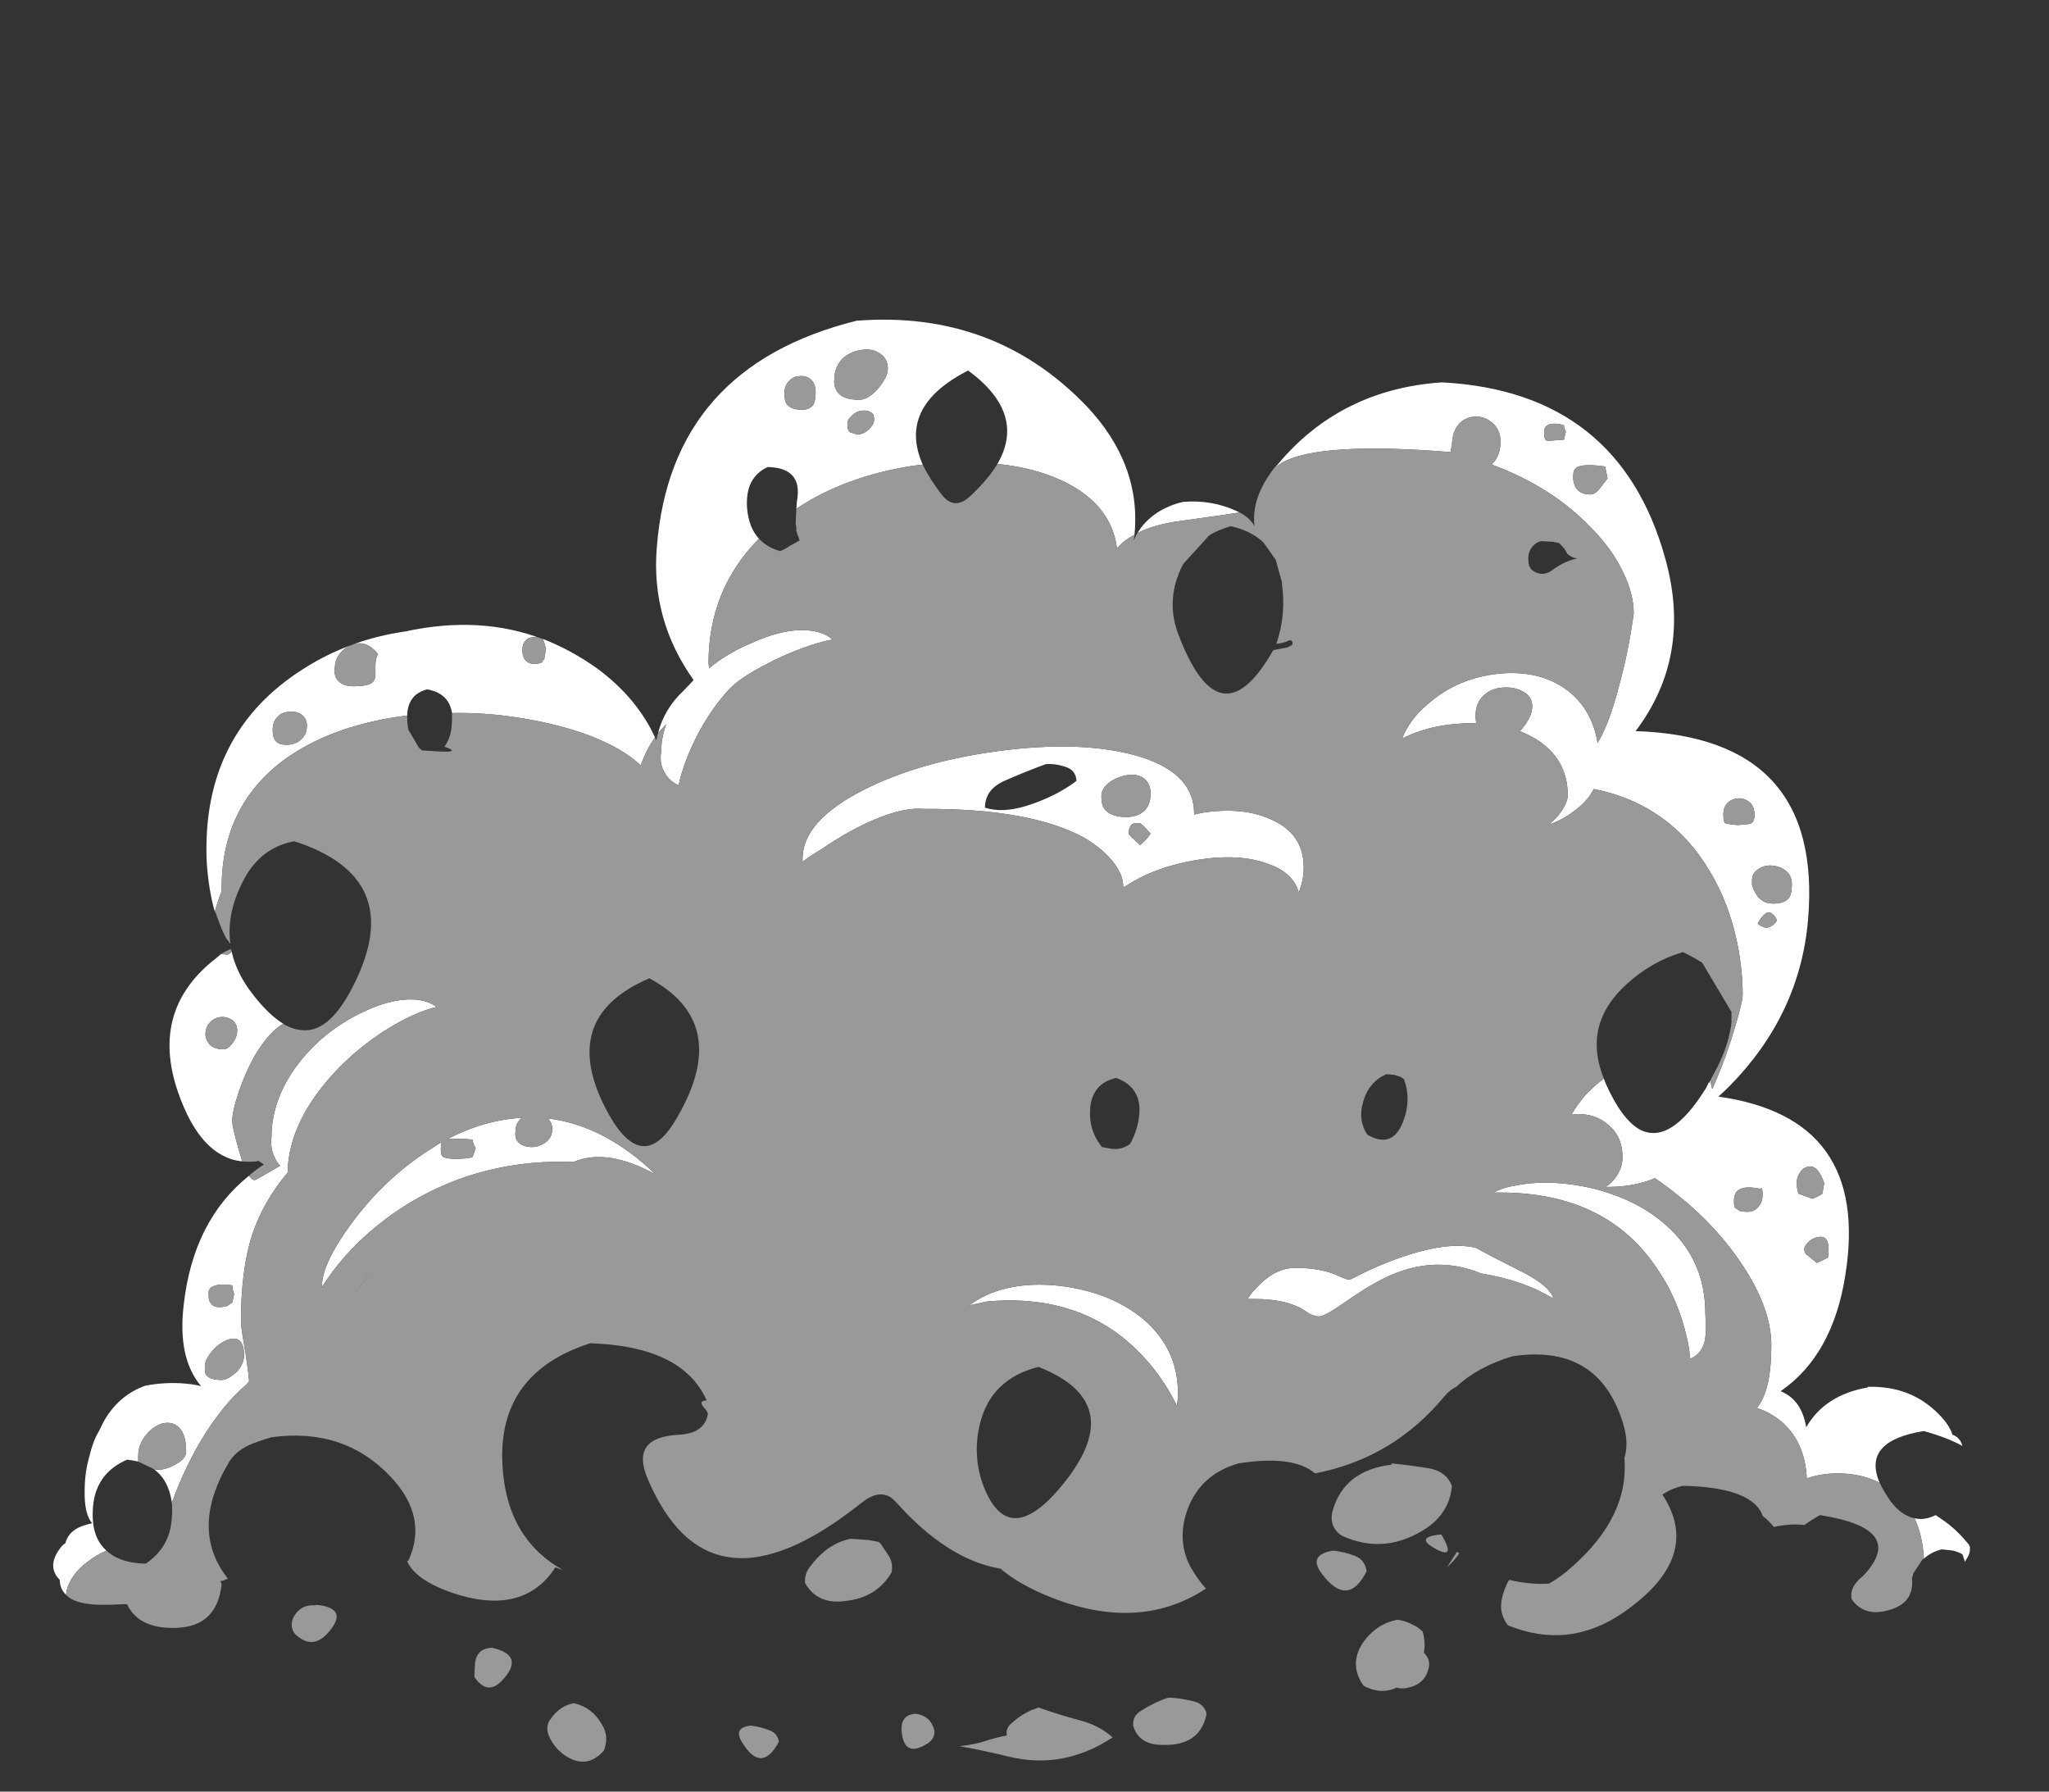<?xml version="1.0" encoding="UTF-8" standalone="no"?>
<svg xmlns:ffdec="https://www.free-decompiler.com/flash" xmlns:xlink="http://www.w3.org/1999/xlink" ffdec:objectType="frame" height="1006.95px" width="1151.85px" xmlns="http://www.w3.org/2000/svg">
  <rect width="100%" height="100%" fill="#333333" stroke="none"/>
  <g transform="matrix(1.0, 0.0, 0.0, 1.0, 589.75, 812.35)">
    <use ffdec:characterId="2874" height="115.8" transform="matrix(7.0, 0.0, 0.0, 7.0, -559.65, -632.8)" width="153.9" xlink:href="#shape0"/>
  </g>
  <defs>
    <g id="shape0" transform="matrix(1.0, 0.0, 0.0, 1.0, 79.95, 90.4)">
      <path d="M7.1 -73.25 Q7.65 -74.2 8.7 -74.9 9.65 -75.5 10.75 -75.75 13.05 -75.95 15.1 -75.0 L15.3 -74.9 13.95 -74.7 10.05 -74.15 Q8.25 -73.85 7.1 -73.25 M18.1 -78.5 L18.35 -78.75 Q23.4 -84.8 31.55 -85.35 45.8 -84.6 49.5 -71.15 51.65 -63.35 47.1 -57.35 62.2 -56.85 60.95 -42.2 60.3 -34.6 54.65 -28.85 54.2 -28.4 53.75 -28.0 65.95 -26.3 63.95 -13.7 62.95 -7.25 58.75 -4.35 60.45 -3.65 60.8 -1.45 62.3 -4.05 65.75 -4.65 L65.75 -4.7 Q69.2 -4.8 71.45 -2.5 72.3 -1.65 72.55 -0.85 73.15 -0.65 73.35 0.05 72.2 -0.6 70.25 -1.15 65.25 -0.35 66.7 3.0 65.2 2.25 63.35 2.25 62.0 2.25 60.85 2.65 60.75 0.4 59.55 -1.15 58.5 -2.45 56.85 -3.0 57.15 -3.4 57.35 -3.85 58.0 -5.25 58.0 -8.05 58.0 -10.95 55.7 -14.45 53.65 -17.55 50.6 -20.0 49.55 -20.85 48.65 -21.45 47.0 -20.75 44.9 -20.75 L44.7 -20.75 Q45.15 -21.05 45.45 -21.45 46.05 -22.25 46.05 -23.15 46.05 -24.75 44.95 -25.7 43.95 -26.6 42.5 -26.6 L41.95 -26.55 Q42.4 -27.35 43.05 -28.1 43.75 -28.85 44.55 -29.45 L44.7 -29.05 Q46.0 -26.15 47.45 -25.35 49.9 -24.1 52.7 -28.6 L52.8 -28.75 52.8 -28.8 52.85 -28.85 52.85 -28.9 52.9 -28.95 52.95 -29.1 53.05 -29.15 53.05 -29.2 53.1 -29.3 53.25 -28.6 Q54.25 -30.8 55.0 -33.3 55.7 -35.6 55.7 -36.2 55.7 -38.2 55.25 -40.4 54.6 -43.45 53.2 -45.85 50.0 -51.45 43.75 -52.7 43.2 -51.65 42.05 -50.85 41.2 -50.2 40.15 -49.85 40.7 -50.3 41.1 -50.85 41.65 -51.65 41.65 -52.2 41.65 -55.2 38.95 -56.8 38.4 -57.1 37.8 -57.35 L37.95 -57.5 Q38.8 -58.5 38.8 -59.35 38.8 -60.1 38.1 -60.5 37.4 -60.9 36.5 -60.85 35.55 -60.8 34.95 -60.25 34.25 -59.65 34.25 -58.6 34.25 -58.3 34.3 -58.0 33.7 -58.0 33.05 -57.95 30.4 -57.8 28.35 -56.75 28.95 -58.3 30.45 -59.55 32.8 -61.6 36.05 -61.95 39.4 -62.3 41.65 -60.6 43.6 -59.1 44.05 -56.4 44.95 -57.85 45.75 -60.9 46.55 -63.8 46.95 -66.8 46.95 -68.35 46.1 -70.1 45.2 -72.0 43.5 -73.7 40.4 -76.95 35.55 -78.75 L35.8 -79.05 Q36.25 -79.65 36.25 -80.6 36.25 -81.5 35.65 -82.05 35.05 -82.6 34.3 -82.6 33.5 -82.6 32.95 -82.05 32.35 -81.4 32.35 -80.2 32.25 -80.0 32.25 -79.75 21.75 -80.6 18.7 -78.9 18.4 -78.7 18.1 -78.5 M69.5 5.85 Q70.3 6.05 71.2 5.6 L72.0 6.15 Q73.0 6.9 73.85 7.95 L73.95 8.15 73.95 8.35 Q73.95 8.7 73.75 9.0 L73.55 9.35 73.35 8.75 Q73.0 8.55 72.6 8.45 L71.7 8.35 Q70.85 8.55 70.25 9.1 L70.25 9.05 Q70.15 7.25 69.5 5.85 M-78.95 12.0 Q-79.45 11.5 -79.45 10.8 -80.6 9.65 -79.25 8.05 L-79.0 7.85 Q-78.75 6.9 -77.7 6.5 -77.3 6.35 -76.85 6.25 -77.5 5.5 -77.45 3.6 -77.45 2.15 -77.05 0.8 -76.8 -0.3 -76.3 -1.15 L-75.9 -1.95 Q-74.7 -4.05 -72.55 -4.8 -70.65 -5.15 -68.85 -4.9 -68.45 -4.85 -68.1 -4.75 -70.0 -7.0 -69.5 -11.25 -68.75 -18.05 -64.25 -21.65 -64.0 -21.3 -63.8 -21.3 -63.7 -21.3 -61.75 -22.45 -62.05 -22.75 -62.2 -23.15 -62.55 -23.85 -62.45 -24.7 -62.45 -27.85 -60.25 -30.7 -58.3 -33.2 -55.4 -34.65 -52.6 -36.05 -50.55 -35.75 -49.7 -35.6 -49.2 -35.2 -51.05 -34.75 -53.35 -33.3 -56.6 -31.2 -58.75 -28.3 -61.1 -25.1 -61.15 -21.9 -63.1 -19.6 -64.0 -16.9 -64.9 -14.15 -64.9 -9.9 -64.9 -9.5 -64.55 -7.5 -64.25 -5.55 -64.25 -5.15 -64.25 -5.05 -65.0 -4.4 -65.95 -3.5 -66.75 -2.4 -68.9 0.4 -70.45 4.6 -70.7 2.8 -71.85 1.95 L-71.5 1.95 Q-70.9 1.95 -70.2 1.55 -69.3 1.1 -69.3 0.5 -69.3 -0.9 -69.9 -1.45 -70.4 -1.95 -71.25 -1.75 -72.0 -1.5 -72.55 -0.8 -73.15 -0.05 -73.15 0.85 L-73.15 1.3 Q-73.55 1.2 -74.05 1.15 -76.7 2.3 -76.8 5.25 -76.9 7.4 -75.7 8.45 -76.5 8.8 -77.15 9.3 -78.05 9.95 -78.55 10.8 -78.9 11.4 -78.95 12.0 M-64.8 -22.8 Q-68.15 -23.15 -69.95 -28.35 -72.25 -35.0 -66.85 -39.15 L-66.5 -39.45 -66.0 -39.4 Q-65.85 -39.4 -65.65 -39.65 -65.25 -37.85 -63.9 -36.15 -62.65 -34.55 -61.5 -33.85 -62.6 -33.25 -63.75 -31.35 -64.55 -29.95 -65.1 -28.3 -65.6 -26.8 -65.6 -26.05 -65.6 -25.55 -65.05 -23.65 L-64.8 -22.8 M-67.0 -42.85 Q-67.5 -44.6 -67.65 -46.85 -68.1 -57.2 -59.8 -62.4 -58.05 -63.5 -56.2 -64.2 -56.7 -63.95 -57.05 -63.45 -57.35 -63.0 -57.35 -62.55 -57.45 -62.1 -57.3 -61.7 -56.95 -60.95 -55.85 -60.95 -54.9 -60.95 -54.5 -61.15 -54.15 -61.35 -54.1 -61.75 -54.1 -62.0 -54.1 -62.6 -54.1 -63.15 -53.9 -63.55 -54.75 -64.6 -55.8 -64.35 -53.8 -65.05 -51.7 -65.35 -45.7 -66.65 -40.7 -64.75 L-40.95 -64.85 Q-41.75 -65.0 -42.05 -64.6 -42.3 -64.35 -42.3 -63.9 -42.3 -63.5 -42.2 -63.3 -42.0 -62.75 -41.35 -62.75 -40.85 -62.75 -40.7 -62.9 -40.65 -63.1 -40.55 -63.1 L-40.4 -63.95 -40.5 -64.3 -40.65 -64.75 Q-38.35 -63.85 -36.25 -62.35 -33.1 -60.0 -31.65 -56.85 -32.25 -56.0 -32.6 -55.1 L-32.8 -54.6 -32.85 -54.65 Q-34.25 -55.95 -36.8 -56.95 -39.3 -57.9 -42.45 -58.4 -45.2 -58.85 -47.95 -58.8 -48.2 -60.4 -49.95 -60.7 -51.5 -60.3 -51.55 -58.6 -57.2 -57.9 -61.0 -55.35 -66.45 -51.6 -66.45 -44.75 L-66.45 -44.5 Q-66.8 -43.6 -67.0 -42.85 M-31.4 -57.2 Q-30.9 -59.15 -29.35 -60.6 -28.9 -61.05 -28.55 -61.45 -32.0 -66.3 -31.5 -72.15 -30.35 -86.6 -15.45 -90.3 -4.4 -91.15 3.0 -83.45 7.45 -78.75 6.85 -73.0 L6.85 -73.1 Q5.95 -72.65 5.45 -72.0 5.25 -73.8 4.05 -75.25 2.75 -76.8 0.35 -77.75 -1.65 -78.55 -4.15 -78.8 -1.8 -82.85 -6.5 -86.3 -12.2 -83.4 -10.15 -78.75 L-10.95 -78.65 Q-16.4 -77.8 -20.3 -75.2 L-20.25 -75.8 Q-19.75 -78.5 -22.6 -78.55 -24.45 -77.7 -24.25 -75.2 -24.1 -73.65 -23.3 -72.8 -27.35 -68.7 -27.35 -62.8 L-27.3 -62.4 Q-25.85 -63.6 -23.95 -64.4 -21.1 -65.7 -19.05 -65.4 -18.0 -65.25 -17.4 -64.7 L-18.1 -64.55 Q-20.35 -63.95 -22.65 -62.75 -24.8 -61.65 -25.7 -60.7 -27.45 -58.8 -28.65 -56.2 -29.45 -54.45 -29.75 -53.0 -30.55 -53.35 -30.95 -54.15 -31.3 -54.85 -31.15 -55.7 -31.15 -56.8 -30.75 -57.9 L-31.4 -57.2 M42.1 -77.95 Q42.05 -77.5 42.2 -77.1 42.5 -76.35 43.45 -76.35 43.85 -76.35 44.2 -76.8 L44.85 -77.65 44.65 -78.6 Q43.15 -78.8 42.55 -78.6 42.1 -78.45 42.1 -77.95 M41.35 -80.75 L41.5 -81.4 Q41.35 -81.65 41.35 -81.9 40.75 -82.1 40.25 -82.0 39.75 -81.85 39.75 -81.4 39.75 -80.95 39.85 -80.75 L40.0 -80.65 41.35 -80.75 M17.95 -50.2 Q20.45 -49.05 20.45 -46.4 20.45 -45.35 20.05 -44.4 19.6 -46.0 17.55 -46.7 15.25 -47.55 11.85 -47.0 8.5 -46.45 6.15 -44.9 L5.95 -44.8 5.95 -44.9 Q5.95 -45.75 5.25 -46.7 4.4 -47.85 2.8 -48.8 -1.55 -51.15 -10.05 -51.1 -11.65 -51.25 -14.0 -50.25 -16.05 -49.4 -18.3 -47.85 -19.1 -47.4 -19.8 -46.85 L-19.8 -47.1 Q-19.8 -50.15 -14.85 -52.65 -10.4 -54.9 -4.05 -55.75 2.35 -56.6 6.75 -55.45 11.65 -54.15 11.65 -50.7 L11.65 -50.65 12.35 -50.8 Q15.65 -51.3 17.95 -50.2 M2.2 -53.35 Q2.15 -54.25 1.25 -54.5 0.5 -54.75 -0.25 -54.7 -1.9 -54.1 -3.6 -53.35 -5.15 -52.65 -5.15 -51.2 -3.75 -50.75 -1.8 -51.35 0.55 -52.1 2.2 -53.35 M7.85 -49.45 Q7.55 -49.8 7.3 -49.95 6.65 -50.05 6.5 -49.65 6.4 -49.5 6.4 -49.1 6.4 -49.05 6.6 -48.85 L7.3 -48.2 Q7.7 -48.5 8.15 -49.1 L7.85 -49.45 M6.2 -53.8 Q5.4 -53.65 4.8 -53.2 4.2 -52.7 4.2 -52.15 4.2 -51.55 4.35 -51.25 4.8 -50.45 6.2 -50.45 7.15 -50.45 7.7 -51.0 8.15 -51.5 8.15 -52.3 8.15 -53.2 7.55 -53.6 7.0 -53.95 6.2 -53.8 M19.75 -14.25 Q21.65 -14.25 22.9 -13.75 L23.6 -13.45 Q23.95 -13.3 24.15 -13.3 L25.25 -13.85 Q26.6 -14.5 27.85 -14.95 31.95 -16.45 34.3 -15.85 35.45 -15.2 38.25 -13.8 40.2 -12.75 40.5 -11.8 L39.75 -12.2 Q37.7 -13.3 34.7 -13.8 30.6 -15.5 26.3 -13.1 25.35 -12.6 23.4 -11.25 22.1 -10.35 21.65 -10.35 21.4 -10.35 20.95 -10.55 L20.15 -11.05 Q18.7 -11.75 16.6 -11.75 L15.95 -11.75 Q16.25 -12.3 17.0 -13.0 18.3 -14.25 19.75 -14.25 M1.3 -12.75 Q5.05 -12.2 7.55 -10.15 10.35 -7.75 10.35 -4.2 10.35 -3.6 10.25 -3.2 9.4 -4.95 8.2 -6.4 3.35 -12.3 -5.0 -11.55 L-6.35 -11.25 -6.5 -11.15 Q-5.85 -11.7 -4.95 -12.1 -2.3 -13.25 1.3 -12.75 M43.8 -20.6 Q47.6 -19.6 49.9 -17.35 52.7 -14.65 52.7 -10.6 L52.75 -9.6 Q52.75 -8.85 52.65 -8.35 52.35 -7.25 51.45 -6.95 L51.45 -7.05 Q51.45 -7.9 51.0 -9.5 50.3 -12.0 48.95 -14.0 44.9 -20.3 36.2 -20.3 L35.7 -20.3 Q36.4 -20.7 37.65 -20.9 40.45 -21.4 43.8 -20.6 M57.0 -19.2 Q57.3 -19.55 57.3 -20.15 57.3 -20.6 57.2 -20.65 L57.1 -20.6 Q55.0 -21.05 55.0 -19.65 55.0 -19.15 55.1 -19.05 L55.3 -18.95 55.4 -18.85 Q55.6 -18.75 56.1 -18.75 56.65 -18.75 57.0 -19.2 M62.1 -20.2 L62.25 -21.05 Q61.7 -22.65 60.85 -22.35 60.5 -22.25 60.3 -21.9 60.05 -21.55 60.05 -21.15 60.05 -20.7 60.1 -20.45 L60.2 -20.2 61.3 -19.8 Q61.6 -19.9 61.85 -20.05 L62.1 -20.2 M62.6 -15.75 Q62.6 -16.95 61.65 -16.7 61.25 -16.6 60.95 -16.3 60.65 -16.0 60.65 -15.75 60.65 -15.5 60.8 -15.35 L61.65 -14.65 Q61.85 -14.75 62.2 -14.9 L62.5 -15.05 62.55 -15.1 Q62.6 -15.25 62.6 -15.75 M58.1 -41.75 Q58.4 -42.0 58.45 -42.15 58.3 -42.6 57.85 -42.8 57.4 -42.8 56.9 -41.9 57.1 -41.7 57.55 -41.55 57.75 -41.55 58.1 -41.75 M56.95 -46.25 Q56.45 -45.95 56.45 -45.35 56.45 -45.2 56.45 -45.0 56.55 -44.65 56.7 -44.4 57.15 -43.5 58.15 -43.5 59.1 -43.5 59.45 -44.0 59.65 -44.35 59.65 -45.05 59.65 -45.75 59.15 -46.15 58.7 -46.5 58.05 -46.55 57.4 -46.6 56.95 -46.25 M54.3 -49.95 L54.5 -49.9 55.3 -49.8 56.3 -49.9 Q56.65 -50.05 56.65 -50.6 56.65 -51.25 56.3 -51.6 55.9 -51.95 55.4 -51.95 54.9 -51.95 54.5 -51.6 54.15 -51.25 54.15 -50.7 54.15 -50.2 54.2 -50.1 L54.3 -49.95 M-18.9 -83.6 Q-18.75 -83.95 -18.75 -84.55 -18.75 -85.25 -19.15 -85.6 -19.5 -85.9 -20.0 -85.85 -20.5 -85.85 -20.85 -85.5 -21.25 -85.1 -21.25 -84.5 -21.25 -84.0 -21.15 -83.75 -20.85 -83.15 -19.85 -83.15 -19.2 -83.15 -18.9 -83.6 M-14.05 -82.35 Q-14.05 -82.8 -14.25 -82.9 L-14.4 -83.0 Q-15.1 -83.25 -15.7 -82.8 -16.2 -82.4 -16.2 -82.05 -16.2 -81.5 -16.0 -81.35 L-15.4 -81.15 Q-14.85 -81.2 -14.45 -81.6 -14.05 -82.0 -14.05 -82.35 M-12.95 -86.45 Q-12.95 -87.3 -13.65 -87.7 -14.25 -88.1 -15.1 -87.95 -16.0 -87.8 -16.6 -87.25 -17.25 -86.55 -17.25 -85.55 -17.3 -85.15 -17.1 -84.75 -16.7 -83.95 -15.25 -83.95 -14.5 -83.95 -13.7 -84.9 -12.95 -85.8 -12.95 -86.45 M-59.6 -57.8 Q-59.6 -58.3 -60.0 -58.65 -60.4 -58.95 -60.95 -58.9 -61.55 -58.9 -61.9 -58.55 -62.35 -58.15 -62.35 -57.45 -62.35 -57.0 -62.25 -56.8 -62.05 -56.25 -61.25 -56.25 -60.45 -56.25 -60.0 -56.75 -59.6 -57.15 -59.6 -57.8 M-67.35 -34.0 Q-67.75 -33.6 -67.75 -33.0 -67.75 -32.6 -67.5 -32.3 -67.15 -31.8 -66.3 -31.8 -65.9 -31.8 -65.5 -32.4 -65.2 -32.85 -65.2 -33.3 -65.2 -33.85 -65.6 -34.15 -65.95 -34.4 -66.45 -34.4 -67.0 -34.35 -67.35 -34.0 M-48.8 -24.35 L-48.8 -24.3 -48.85 -23.85 Q-48.85 -23.35 -48.75 -23.25 L-48.65 -23.15 Q-48.3 -23.0 -47.5 -23.0 L-46.7 -23.05 -46.3 -23.15 -46.05 -23.85 -46.2 -24.15 Q-46.3 -24.4 -46.3 -24.55 -47.35 -24.65 -48.05 -24.6 L-48.3 -24.6 Q-45.3 -26.15 -42.3 -26.3 L-42.4 -26.25 Q-42.85 -25.85 -42.85 -25.25 -42.9 -24.9 -42.8 -24.6 -42.5 -23.95 -41.5 -23.95 -41.05 -23.95 -40.55 -24.25 -39.9 -24.65 -39.9 -25.4 -39.9 -25.9 -40.25 -26.25 -35.7 -25.7 -31.6 -21.75 -35.5 -23.9 -38.2 -22.75 -43.05 -22.95 -47.45 -21.35 -51.2 -19.95 -54.25 -17.4 -56.8 -15.25 -58.4 -12.7 L-58.4 -12.75 Q-58.4 -14.6 -56.0 -17.85 -53.3 -21.5 -49.65 -23.8 L-48.8 -24.35 M-65.55 -12.5 L-65.6 -12.85 Q-66.55 -13.0 -67.05 -12.8 -67.5 -12.65 -67.5 -12.25 -67.5 -11.8 -67.45 -11.65 -67.25 -11.1 -66.65 -11.1 -66.15 -11.1 -65.9 -11.25 -65.65 -11.45 -65.6 -11.45 L-65.45 -12.15 -65.55 -12.5 M-65.15 -8.5 Q-65.55 -8.7 -66.25 -8.35 -66.85 -8.05 -67.35 -7.4 -67.8 -6.8 -67.8 -6.35 -67.8 -5.9 -67.75 -5.75 -67.5 -5.25 -66.45 -5.25 -66.0 -5.25 -65.35 -5.8 -64.65 -6.45 -64.65 -7.25 -64.65 -8.25 -65.15 -8.5 M-54.6 -13.75 L-55.15 -13.0 -55.7 -12.2 Q-55.15 -13.05 -54.6 -13.75" fill="#ffffff" fill-rule="evenodd" stroke="none"/>
      <path d="M7.1 -73.25 Q8.25 -73.85 10.05 -74.15 L13.95 -74.7 15.3 -74.9 Q16.1 -74.5 16.5 -73.8 16.2 -76.05 18.1 -78.5 18.4 -78.7 18.7 -78.9 21.75 -80.6 32.25 -79.75 32.25 -80.0 32.35 -80.2 32.35 -81.4 32.95 -82.05 33.5 -82.6 34.3 -82.6 35.05 -82.6 35.65 -82.05 36.25 -81.5 36.25 -80.6 36.25 -79.65 35.8 -79.05 L35.55 -78.75 Q40.4 -76.95 43.5 -73.7 45.2 -72.0 46.1 -70.1 46.95 -68.35 46.95 -66.8 46.55 -63.8 45.75 -60.9 44.95 -57.85 44.05 -56.4 43.6 -59.1 41.65 -60.6 39.4 -62.3 36.05 -61.95 32.8 -61.6 30.45 -59.55 28.95 -58.3 28.35 -56.75 30.4 -57.8 33.05 -57.95 33.7 -58.0 34.3 -58.0 34.25 -58.3 34.25 -58.6 34.25 -59.65 34.95 -60.25 35.55 -60.8 36.5 -60.85 37.4 -60.9 38.1 -60.5 38.8 -60.1 38.8 -59.35 38.8 -58.5 37.95 -57.5 L37.8 -57.35 Q38.4 -57.1 38.95 -56.8 41.65 -55.2 41.65 -52.2 41.65 -51.65 41.1 -50.85 40.7 -50.3 40.15 -49.85 41.2 -50.2 42.05 -50.85 43.2 -51.65 43.75 -52.7 50.0 -51.45 53.2 -45.85 54.6 -43.45 55.25 -40.4 55.7 -38.2 55.7 -36.2 55.7 -35.6 55.0 -33.3 54.25 -30.8 53.25 -28.6 L53.1 -29.3 53.15 -29.35 53.15 -29.4 53.2 -29.5 Q54.25 -31.35 54.6 -32.85 54.75 -33.45 54.8 -33.95 L54.8 -34.8 52.45 -38.75 Q51.75 -39.2 50.9 -39.6 48.45 -38.9 46.4 -37.05 42.8 -33.8 44.55 -29.45 43.75 -28.85 43.05 -28.1 42.4 -27.35 41.95 -26.55 L42.5 -26.6 Q43.95 -26.6 44.95 -25.7 46.05 -24.75 46.05 -23.15 46.05 -22.25 45.45 -21.45 45.15 -21.05 44.7 -20.75 L44.9 -20.75 Q47.0 -20.75 48.65 -21.45 49.55 -20.85 50.6 -20.0 53.65 -17.55 55.7 -14.45 58.0 -10.95 58.0 -8.05 58.0 -5.25 57.35 -3.85 57.15 -3.4 56.85 -3.0 58.5 -2.45 59.55 -1.15 60.75 0.4 60.85 2.65 62.0 2.25 63.35 2.25 65.2 2.25 66.7 3.0 67.0 3.65 67.55 4.45 68.45 5.65 69.5 5.85 70.15 7.25 70.25 9.05 L70.25 9.1 70.15 9.15 69.45 10.2 69.4 10.3 69.3 10.65 69.3 10.7 Q69.5 12.8 67.15 13.3 65.4 13.7 64.45 12.35 64.35 11.75 64.65 11.25 64.95 10.8 65.35 10.5 69.0 6.7 61.9 5.6 61.2 6.0 60.65 6.4 59.65 6.25 58.2 6.55 57.8 6.05 57.35 5.7 L57.3 5.65 57.15 5.3 Q56.0 3.35 50.9 3.25 50.0 3.45 49.25 3.95 52.55 8.95 46.15 13.4 41.75 16.45 36.85 14.45 36.25 13.65 36.3 12.8 36.35 12.0 36.8 11.05 36.85 10.95 36.95 10.8 38.6 11.2 40.15 11.1 41.05 10.6 42.0 9.75 46.6 5.7 46.2 1.0 46.65 -0.35 45.9 -2.35 43.8 -8.15 37.2 -7.15 34.4 -6.3 32.7 -4.7 32.25 -4.5 31.8 -4.0 27.65 1.05 21.35 2.25 19.6 0.75 15.2 1.45 11.9 2.4 10.95 5.65 10.35 7.85 11.35 9.75 11.95 10.8 12.6 11.5 6.9 15.25 -0.8 11.8 -2.75 10.9 -3.9 9.9 -8.15 9.2 -12.3 4.55 -13.4 3.3 -15.05 4.6 -27.3 14.4 -32.25 2.65 -33.65 -0.65 -29.75 -0.85 -27.65 -0.95 -27.4 -2.55 -27.45 -2.7 -27.55 -2.85 -28.25 -3.55 -27.6 -3.6 L-27.5 -3.6 Q-29.4 -7.95 -36.85 -8.2 -44.3 -5.8 -43.9 1.55 -43.6 7.45 -39.05 10.0 L-39.65 9.8 Q-42.25 13.8 -48.05 11.8 -50.95 10.75 -51.55 9.3 L-51.45 9.25 Q-49.85 5.75 -52.85 2.55 -56.6 -1.45 -62.45 -0.65 -63.15 -0.45 -63.95 -0.15 -65.2 0.35 -65.8 1.25 -69.1 6.7 -65.95 10.7 L-66.3 10.85 -66.55 10.9 -66.45 11.15 Q-66.85 14.85 -70.7 14.65 -73.2 14.55 -74.05 12.75 L-74.35 12.75 -75.45 12.8 -75.75 12.8 Q-78.15 12.85 -78.95 12.0 -78.9 11.4 -78.55 10.8 -78.05 9.95 -77.15 9.3 -76.5 8.8 -75.7 8.45 -74.65 9.45 -72.55 9.5 -70.55 8.15 -70.45 5.75 -70.4 5.15 -70.45 4.6 -68.9 0.4 -66.75 -2.4 -65.95 -3.5 -65.0 -4.4 -64.25 -5.05 -64.25 -5.15 -64.25 -5.55 -64.55 -7.5 -64.9 -9.5 -64.9 -9.9 -64.9 -14.15 -64.0 -16.9 -63.1 -19.6 -61.15 -21.9 -61.1 -25.1 -58.75 -28.3 -56.6 -31.2 -53.35 -33.3 -51.05 -34.75 -49.2 -35.2 -49.7 -35.6 -50.55 -35.75 -52.6 -36.05 -55.4 -34.65 -58.3 -33.2 -60.25 -30.7 -62.45 -27.85 -62.45 -24.7 -62.55 -23.85 -62.2 -23.15 -62.05 -22.75 -61.75 -22.45 -63.7 -21.3 -63.8 -21.3 -64.0 -21.3 -64.25 -21.65 -63.7 -22.15 -63.05 -22.55 L-63.5 -22.85 -63.65 -22.8 Q-64.25 -22.75 -64.8 -22.8 L-65.05 -23.65 Q-65.6 -25.55 -65.6 -26.05 -65.6 -26.8 -65.1 -28.3 -64.55 -29.95 -63.75 -31.35 -62.6 -33.25 -61.5 -33.85 L-61.35 -33.75 Q-60.2 -33.15 -59.15 -33.4 -57.6 -33.8 -56.2 -36.3 -51.25 -45.3 -60.3 -48.4 L-60.65 -48.5 Q-63.25 -48.0 -64.6 -45.55 -66.1 -42.8 -65.75 -40.25 L-65.95 -40.55 -66.05 -40.65 Q-66.35 -41.2 -66.6 -41.85 L-66.95 -42.8 -67.0 -42.85 Q-66.8 -43.6 -66.45 -44.5 L-66.45 -44.75 Q-66.45 -51.6 -61.0 -55.35 -57.2 -57.9 -51.55 -58.6 L-51.55 -58.5 Q-51.55 -58.05 -51.5 -57.7 L-51.45 -57.45 -50.6 -56.0 -50.55 -56.0 -50.55 -55.95 -50.5 -55.95 -50.5 -55.9 -50.45 -55.9 -50.45 -55.85 -50.4 -55.85 -50.4 -55.8 -49.55 -55.75 Q-47.0 -55.55 -48.55 -56.1 -48.1 -56.75 -48.0 -57.55 -47.95 -57.95 -47.95 -58.35 L-47.95 -58.8 Q-45.2 -58.85 -42.45 -58.4 -39.3 -57.9 -36.8 -56.95 -34.25 -55.95 -32.85 -54.65 L-32.8 -54.6 -32.6 -55.1 Q-32.25 -56.0 -31.65 -56.85 L-31.55 -56.6 -31.45 -57.05 -31.4 -57.15 -31.4 -57.2 -30.75 -57.9 Q-31.15 -56.8 -31.15 -55.7 -31.3 -54.85 -30.95 -54.15 -30.55 -53.35 -29.75 -53.0 -29.45 -54.45 -28.65 -56.2 -27.45 -58.8 -25.7 -60.7 -24.8 -61.65 -22.65 -62.75 -20.35 -63.95 -18.1 -64.55 L-17.4 -64.7 Q-18.0 -65.25 -19.05 -65.4 -21.1 -65.7 -23.95 -64.4 -25.85 -63.6 -27.3 -62.4 L-27.35 -62.8 Q-27.35 -68.7 -23.3 -72.8 -22.65 -72.1 -21.6 -71.8 -21.2 -71.95 -20.85 -72.2 L-20.05 -72.65 -20.05 -72.7 -20.15 -73.0 -20.2 -73.1 -20.3 -73.45 -20.3 -73.7 -20.35 -74.0 -20.35 -74.1 -20.3 -75.15 -20.3 -75.2 Q-16.4 -77.8 -10.95 -78.65 L-10.15 -78.75 Q-9.6 -77.6 -8.6 -76.3 -7.6 -75.05 -6.35 -76.2 -4.9 -77.55 -4.15 -78.8 -1.65 -78.55 0.35 -77.75 2.75 -76.8 4.05 -75.25 5.25 -73.8 5.45 -72.0 5.95 -72.65 6.85 -73.1 L6.85 -73.0 6.8 -72.65 7.0 -73.1 7.1 -73.25 M-66.5 -39.45 Q-66.1 -39.7 -65.7 -39.85 L-65.65 -39.65 Q-65.85 -39.4 -66.0 -39.4 L-66.5 -39.45 M-56.2 -64.2 L-56.15 -64.2 -55.8 -64.35 Q-54.75 -64.6 -53.9 -63.55 -54.1 -63.15 -54.1 -62.6 -54.1 -62.0 -54.1 -61.75 -54.15 -61.35 -54.5 -61.15 -54.9 -60.95 -55.85 -60.95 -56.95 -60.95 -57.3 -61.7 -57.45 -62.1 -57.35 -62.55 -57.35 -63.0 -57.05 -63.45 -56.7 -63.95 -56.2 -64.2 M-40.7 -64.75 L-40.65 -64.75 -40.5 -64.3 -40.4 -63.95 -40.55 -63.1 Q-40.65 -63.1 -40.7 -62.9 -40.85 -62.75 -41.35 -62.75 -42.0 -62.75 -42.2 -63.3 -42.3 -63.5 -42.3 -63.9 -42.3 -64.35 -42.05 -64.6 -41.75 -65.0 -40.95 -64.85 L-40.7 -64.75 M10.8 -70.8 L10.75 -70.75 10.75 -70.7 10.7 -70.65 10.7 -70.6 10.65 -70.55 10.65 -70.5 10.6 -70.45 10.6 -70.4 10.55 -70.35 10.55 -70.3 10.5 -70.25 10.5 -70.15 10.45 -70.1 10.45 -70.05 10.4 -70.0 10.4 -69.9 10.35 -69.85 10.35 -69.75 10.3 -69.7 10.25 -69.55 Q9.55 -67.35 10.35 -65.2 13.7 -56.25 18.0 -63.85 L19.05 -64.05 Q19.15 -64.05 19.3 -64.15 19.55 -64.25 19.55 -64.35 19.55 -64.8 19.1 -64.55 18.7 -64.4 18.25 -64.35 19.05 -66.7 18.7 -69.15 L18.7 -69.3 18.2 -71.1 17.25 -72.45 17.1 -72.6 Q16.15 -73.45 14.6 -73.8 13.7 -73.55 13.0 -73.15 L12.8 -73.0 10.8 -70.8 M41.35 -80.75 L40.0 -80.65 39.85 -80.75 Q39.75 -80.95 39.75 -81.4 39.75 -81.85 40.25 -82.0 40.75 -82.1 41.35 -81.9 41.35 -81.65 41.5 -81.4 L41.35 -80.75 M42.1 -77.95 Q42.1 -78.45 42.55 -78.6 43.15 -78.8 44.65 -78.6 L44.85 -77.65 44.2 -76.8 Q43.85 -76.35 43.45 -76.35 42.5 -76.35 42.2 -77.1 42.05 -77.5 42.1 -77.95 M41.6 -71.6 Q41.45 -71.95 41.2 -72.2 L40.95 -72.45 40.45 -72.55 39.6 -72.6 Q39.25 -72.6 38.9 -72.25 38.4 -71.75 38.5 -70.95 38.5 -70.6 38.75 -70.3 39.6 -69.65 40.45 -70.3 41.25 -70.9 42.15 -71.15 L42.4 -71.2 42.05 -71.3 Q41.75 -71.45 41.6 -71.6 M17.95 -50.2 Q15.65 -51.3 12.35 -50.8 L11.65 -50.65 11.65 -50.7 Q11.65 -54.15 6.75 -55.45 2.35 -56.6 -4.05 -55.75 -10.4 -54.9 -14.85 -52.65 -19.8 -50.15 -19.8 -47.1 L-19.8 -46.85 Q-19.1 -47.4 -18.3 -47.85 -16.05 -49.4 -14.0 -50.25 -11.65 -51.25 -10.05 -51.1 -1.55 -51.15 2.8 -48.8 4.4 -47.85 5.25 -46.7 5.95 -45.75 5.95 -44.9 L5.95 -44.8 6.15 -44.9 Q8.5 -46.45 11.85 -47.0 15.25 -47.55 17.55 -46.7 19.6 -46.0 20.05 -44.4 20.45 -45.35 20.45 -46.4 20.45 -49.05 17.95 -50.2 M6.2 -53.8 Q7.0 -53.95 7.55 -53.6 8.15 -53.2 8.15 -52.3 8.15 -51.5 7.7 -51.0 7.15 -50.45 6.2 -50.45 4.8 -50.45 4.35 -51.25 4.2 -51.55 4.2 -52.15 4.2 -52.7 4.8 -53.2 5.4 -53.65 6.2 -53.8 M7.85 -49.45 L8.15 -49.1 Q7.7 -48.5 7.3 -48.2 L6.6 -48.85 Q6.4 -49.05 6.4 -49.1 6.4 -49.5 6.5 -49.65 6.65 -50.05 7.3 -49.95 7.55 -49.8 7.85 -49.45 M6.5 -24.2 Q7.15 -25.35 7.25 -26.65 7.4 -28.75 5.4 -29.5 3.5 -29.1 3.3 -27.1 3.15 -25.3 4.25 -23.95 L4.8 -23.85 Q5.75 -23.65 6.5 -24.2 M1.3 -12.75 Q-2.3 -13.25 -4.95 -12.1 -5.85 -11.7 -6.5 -11.15 L-6.35 -11.25 -5.0 -11.55 Q3.35 -12.3 8.2 -6.4 9.4 -4.95 10.25 -3.2 10.35 -3.6 10.35 -4.2 10.35 -7.75 7.55 -10.15 5.05 -12.2 1.3 -12.75 M19.75 -14.25 Q18.3 -14.25 17.0 -13.0 16.25 -12.3 15.95 -11.75 L16.6 -11.75 Q18.7 -11.75 20.15 -11.05 L20.95 -10.55 Q21.4 -10.35 21.65 -10.35 22.1 -10.35 23.4 -11.25 25.35 -12.6 26.3 -13.1 30.6 -15.5 34.7 -13.8 37.7 -13.3 39.75 -12.2 L40.5 -11.8 Q40.2 -12.75 38.25 -13.8 35.45 -15.2 34.3 -15.85 31.95 -16.45 27.85 -14.95 26.6 -14.5 25.25 -13.85 L24.15 -13.3 Q23.95 -13.3 23.6 -13.45 L22.9 -13.75 Q21.65 -14.25 19.75 -14.25 M43.8 -20.6 Q40.45 -21.4 37.65 -20.9 36.4 -20.7 35.7 -20.3 L36.2 -20.3 Q44.9 -20.3 48.95 -14.0 50.3 -12.0 51.0 -9.5 51.45 -7.9 51.45 -7.05 L51.45 -6.95 Q52.35 -7.25 52.65 -8.35 52.75 -8.85 52.75 -9.6 L52.7 -10.6 Q52.7 -14.65 49.9 -17.35 47.6 -19.6 43.8 -20.6 M27.1 -29.8 Q25.65 -29.2 25.2 -27.5 24.8 -26.1 25.55 -24.95 27.6 -23.75 28.45 -26.05 29.1 -27.75 28.5 -29.4 28.35 -29.5 28.2 -29.6 L27.7 -29.75 27.1 -29.8 M54.3 -49.95 L54.2 -50.1 Q54.15 -50.2 54.15 -50.7 54.15 -51.25 54.5 -51.6 54.9 -51.95 55.4 -51.95 55.9 -51.95 56.3 -51.6 56.65 -51.25 56.65 -50.6 56.65 -50.05 56.3 -49.9 L55.3 -49.8 54.5 -49.9 54.3 -49.95 M56.95 -46.25 Q57.4 -46.6 58.05 -46.55 58.7 -46.5 59.15 -46.15 59.65 -45.75 59.65 -45.05 59.65 -44.35 59.45 -44.0 59.1 -43.5 58.15 -43.5 57.15 -43.5 56.7 -44.4 56.55 -44.65 56.45 -45.0 56.45 -45.2 56.45 -45.35 56.45 -45.95 56.95 -46.25 M58.1 -41.75 Q57.75 -41.55 57.55 -41.55 57.1 -41.7 56.9 -41.9 57.4 -42.8 57.85 -42.8 58.3 -42.6 58.45 -42.15 58.4 -42.0 58.1 -41.75 M62.6 -15.75 Q62.6 -15.25 62.55 -15.1 L62.5 -15.05 62.2 -14.9 Q61.85 -14.75 61.65 -14.65 L60.8 -15.35 Q60.65 -15.5 60.65 -15.75 60.65 -16.0 60.95 -16.3 61.25 -16.6 61.65 -16.7 62.6 -16.95 62.6 -15.75 M62.1 -20.2 L61.85 -20.05 Q61.6 -19.9 61.3 -19.8 L60.2 -20.2 60.1 -20.45 Q60.05 -20.7 60.05 -21.15 60.05 -21.55 60.3 -21.9 60.5 -22.25 60.85 -22.35 61.7 -22.65 62.25 -21.05 L62.1 -20.2 M57.0 -19.2 Q56.65 -18.75 56.1 -18.75 55.6 -18.75 55.4 -18.85 L55.3 -18.95 55.1 -19.05 Q55.0 -19.15 55.0 -19.65 55.0 -21.05 57.1 -20.6 L57.2 -20.65 Q57.3 -20.6 57.3 -20.15 57.3 -19.55 57.0 -19.2 M32.35 3.25 Q32.15 5.6 29.9 6.9 26.75 8.75 23.5 7.25 22.4 6.5 22.8 5.15 23.75 2.0 27.5 1.55 L27.5 1.45 Q29.05 1.6 30.55 1.85 31.9 2.1 32.35 3.25 M29.2 14.4 Q29.65 14.6 30.0 14.95 30.25 15.8 30.1 16.65 30.7 17.25 30.45 18.0 30.15 19.1 29.05 19.4 28.4 19.6 27.9 19.45 26.65 20.05 25.25 19.3 24.05 17.6 25.2 15.85 26.3 14.3 28.0 14.0 28.65 14.1 29.2 14.4 M25.5 10.1 Q24.0 13.1 21.9 10.3 20.75 8.8 22.8 8.45 23.7 8.55 24.5 8.85 25.35 9.15 25.5 10.1 M32.75 8.55 L32.95 8.65 Q32.6 9.2 31.95 9.8 L32.75 8.55 M30.85 8.2 Q29.4 7.35 31.5 7.15 32.8 9.35 30.85 8.2 M5.1 23.45 Q1.15 26.05 -3.2 25.0 -5.25 24.5 -7.2 24.15 -6.05 24.05 -5.0 23.7 -4.25 23.45 -3.4 23.3 -3.5 22.7 -3.0 22.3 -2.3 21.65 -1.4 21.25 -1.1 21.15 -0.85 21.05 0.85 21.65 2.55 22.1 4.05 22.5 5.1 23.45 M7.4 21.3 Q8.5 20.6 9.6 20.25 10.6 20.3 11.6 20.55 12.45 20.75 12.65 21.55 12.15 24.15 9.1 24.05 7.2 24.05 6.75 22.5 6.7 21.7 7.4 21.3 M-12.95 -86.45 Q-12.95 -85.8 -13.7 -84.9 -14.5 -83.95 -15.25 -83.95 -16.7 -83.95 -17.1 -84.75 -17.3 -85.15 -17.25 -85.55 -17.25 -86.55 -16.6 -87.25 -16.0 -87.8 -15.1 -87.95 -14.25 -88.1 -13.65 -87.7 -12.95 -87.3 -12.95 -86.45 M-14.05 -82.35 Q-14.05 -82.0 -14.45 -81.6 -14.85 -81.2 -15.4 -81.15 L-16.0 -81.35 Q-16.2 -81.5 -16.2 -82.05 -16.2 -82.4 -15.7 -82.8 -15.1 -83.25 -14.4 -83.0 L-14.25 -82.9 Q-14.05 -82.8 -14.05 -82.35 M-18.9 -83.6 Q-19.2 -83.15 -19.85 -83.15 -20.85 -83.15 -21.15 -83.75 -21.25 -84.0 -21.25 -84.5 -21.25 -85.1 -20.85 -85.5 -20.5 -85.85 -20.0 -85.85 -19.5 -85.9 -19.15 -85.6 -18.75 -85.25 -18.75 -84.55 -18.75 -83.95 -18.9 -83.6 M-59.6 -57.8 Q-59.6 -57.15 -60.0 -56.75 -60.45 -56.25 -61.25 -56.25 -62.05 -56.25 -62.25 -56.8 -62.35 -57.0 -62.35 -57.45 -62.35 -58.15 -61.9 -58.55 -61.55 -58.9 -60.95 -58.9 -60.4 -58.95 -60.0 -58.65 -59.6 -58.3 -59.6 -57.8 M-67.35 -34.0 Q-67.0 -34.35 -66.45 -34.4 -65.95 -34.4 -65.6 -34.15 -65.2 -33.85 -65.2 -33.3 -65.2 -32.85 -65.5 -32.4 -65.9 -31.8 -66.3 -31.8 -67.15 -31.8 -67.5 -32.3 -67.75 -32.6 -67.75 -33.0 -67.75 -33.6 -67.35 -34.0 M-48.8 -24.35 L-49.65 -23.8 Q-53.3 -21.5 -56.0 -17.85 -58.4 -14.6 -58.4 -12.75 L-58.4 -12.7 Q-56.8 -15.25 -54.25 -17.4 -51.2 -19.95 -47.45 -21.35 -43.05 -22.95 -38.2 -22.75 -35.5 -23.9 -31.6 -21.75 -35.7 -25.7 -40.25 -26.25 -39.9 -25.9 -39.9 -25.4 -39.9 -24.65 -40.55 -24.25 -41.05 -23.95 -41.5 -23.95 -42.5 -23.95 -42.8 -24.6 -42.9 -24.9 -42.85 -25.25 -42.85 -25.85 -42.4 -26.25 L-42.3 -26.3 Q-45.3 -26.15 -48.3 -24.6 L-48.05 -24.6 Q-47.35 -24.65 -46.3 -24.55 -46.3 -24.4 -46.2 -24.15 L-46.05 -23.85 -46.3 -23.15 -46.7 -23.05 -47.5 -23.0 Q-48.3 -23.0 -48.65 -23.15 L-48.75 -23.25 Q-48.85 -23.35 -48.85 -23.85 L-48.8 -24.3 -48.8 -24.35 M-65.15 -8.5 Q-64.65 -8.25 -64.65 -7.25 -64.65 -6.45 -65.35 -5.8 -66.0 -5.25 -66.45 -5.25 -67.5 -5.25 -67.75 -5.75 -67.8 -5.9 -67.8 -6.35 -67.8 -6.8 -67.35 -7.4 -66.85 -8.05 -66.25 -8.35 -65.55 -8.7 -65.15 -8.5 M-65.55 -12.5 L-65.45 -12.15 -65.6 -11.45 Q-65.65 -11.45 -65.9 -11.25 -66.15 -11.1 -66.65 -11.1 -67.25 -11.1 -67.45 -11.65 -67.5 -11.8 -67.5 -12.25 -67.5 -12.65 -67.05 -12.8 -66.55 -13.0 -65.6 -12.85 L-65.55 -12.5 M-73.15 1.3 L-73.15 0.85 Q-73.15 -0.05 -72.55 -0.8 -72.0 -1.5 -71.25 -1.75 -70.4 -1.95 -69.9 -1.45 -69.3 -0.9 -69.3 0.5 -69.3 1.1 -70.2 1.55 -70.9 1.95 -71.5 1.95 L-71.85 1.95 -72.0 1.85 -73.05 1.35 -73.1 1.35 -73.15 1.3 M-54.6 -13.75 Q-55.15 -13.05 -55.7 -12.2 L-55.15 -13.0 -54.6 -13.75 M-0.85 -6.3 Q-4.65 -5.35 -5.55 -1.75 -6.15 0.7 -5.35 3.05 -3.4 8.4 0.8 3.5 6.65 -3.35 -0.85 -6.3 M-35.4 -26.65 Q-32.55 -21.5 -29.8 -26.45 -25.5 -33.95 -32.1 -37.5 -39.6 -34.3 -35.4 -26.65 M-19.2 9.75 Q-17.85 7.9 -15.95 7.5 L-14.5 7.6 -13.7 7.75 Q-13.5 7.9 -13.4 8.1 L-12.95 8.75 Q-12.5 9.4 -12.65 10.2 -13.85 12.25 -16.4 12.5 -18.6 12.8 -19.6 11.05 -19.65 10.3 -19.2 9.75 M-21.7 23.8 Q-23.1 26.4 -24.65 23.85 -25.4 22.65 -23.95 22.5 -23.15 22.6 -22.4 22.9 -21.8 23.15 -21.7 23.8 M-11.85 22.85 Q-11.9 21.65 -10.75 21.55 -9.8 21.65 -9.4 22.4 -8.9 23.3 -9.7 23.9 -11.7 25.2 -11.85 22.85 M-44.75 16.25 Q-42.05 16.85 -43.9 18.85 -45.1 20.15 -46.15 18.6 -46.15 18.05 -46.1 17.55 -46.0 16.3 -44.75 16.25 M-38.15 20.7 Q-36.7 21.05 -35.95 22.35 -35.3 23.35 -35.75 24.5 -37.15 26.1 -38.95 24.85 -39.9 24.15 -40.25 23.1 -40.4 22.45 -40.05 22.0 -39.3 20.9 -38.15 20.7 M-58.9 12.8 Q-56.1 13.05 -57.95 15.1 -59.2 16.45 -60.55 15.15 -61.05 14.5 -60.65 13.75 -60.1 12.75 -58.9 12.85 L-58.9 12.8" fill="#999999" fill-rule="evenodd" stroke="none"/>
    </g>
  </defs>
</svg>

